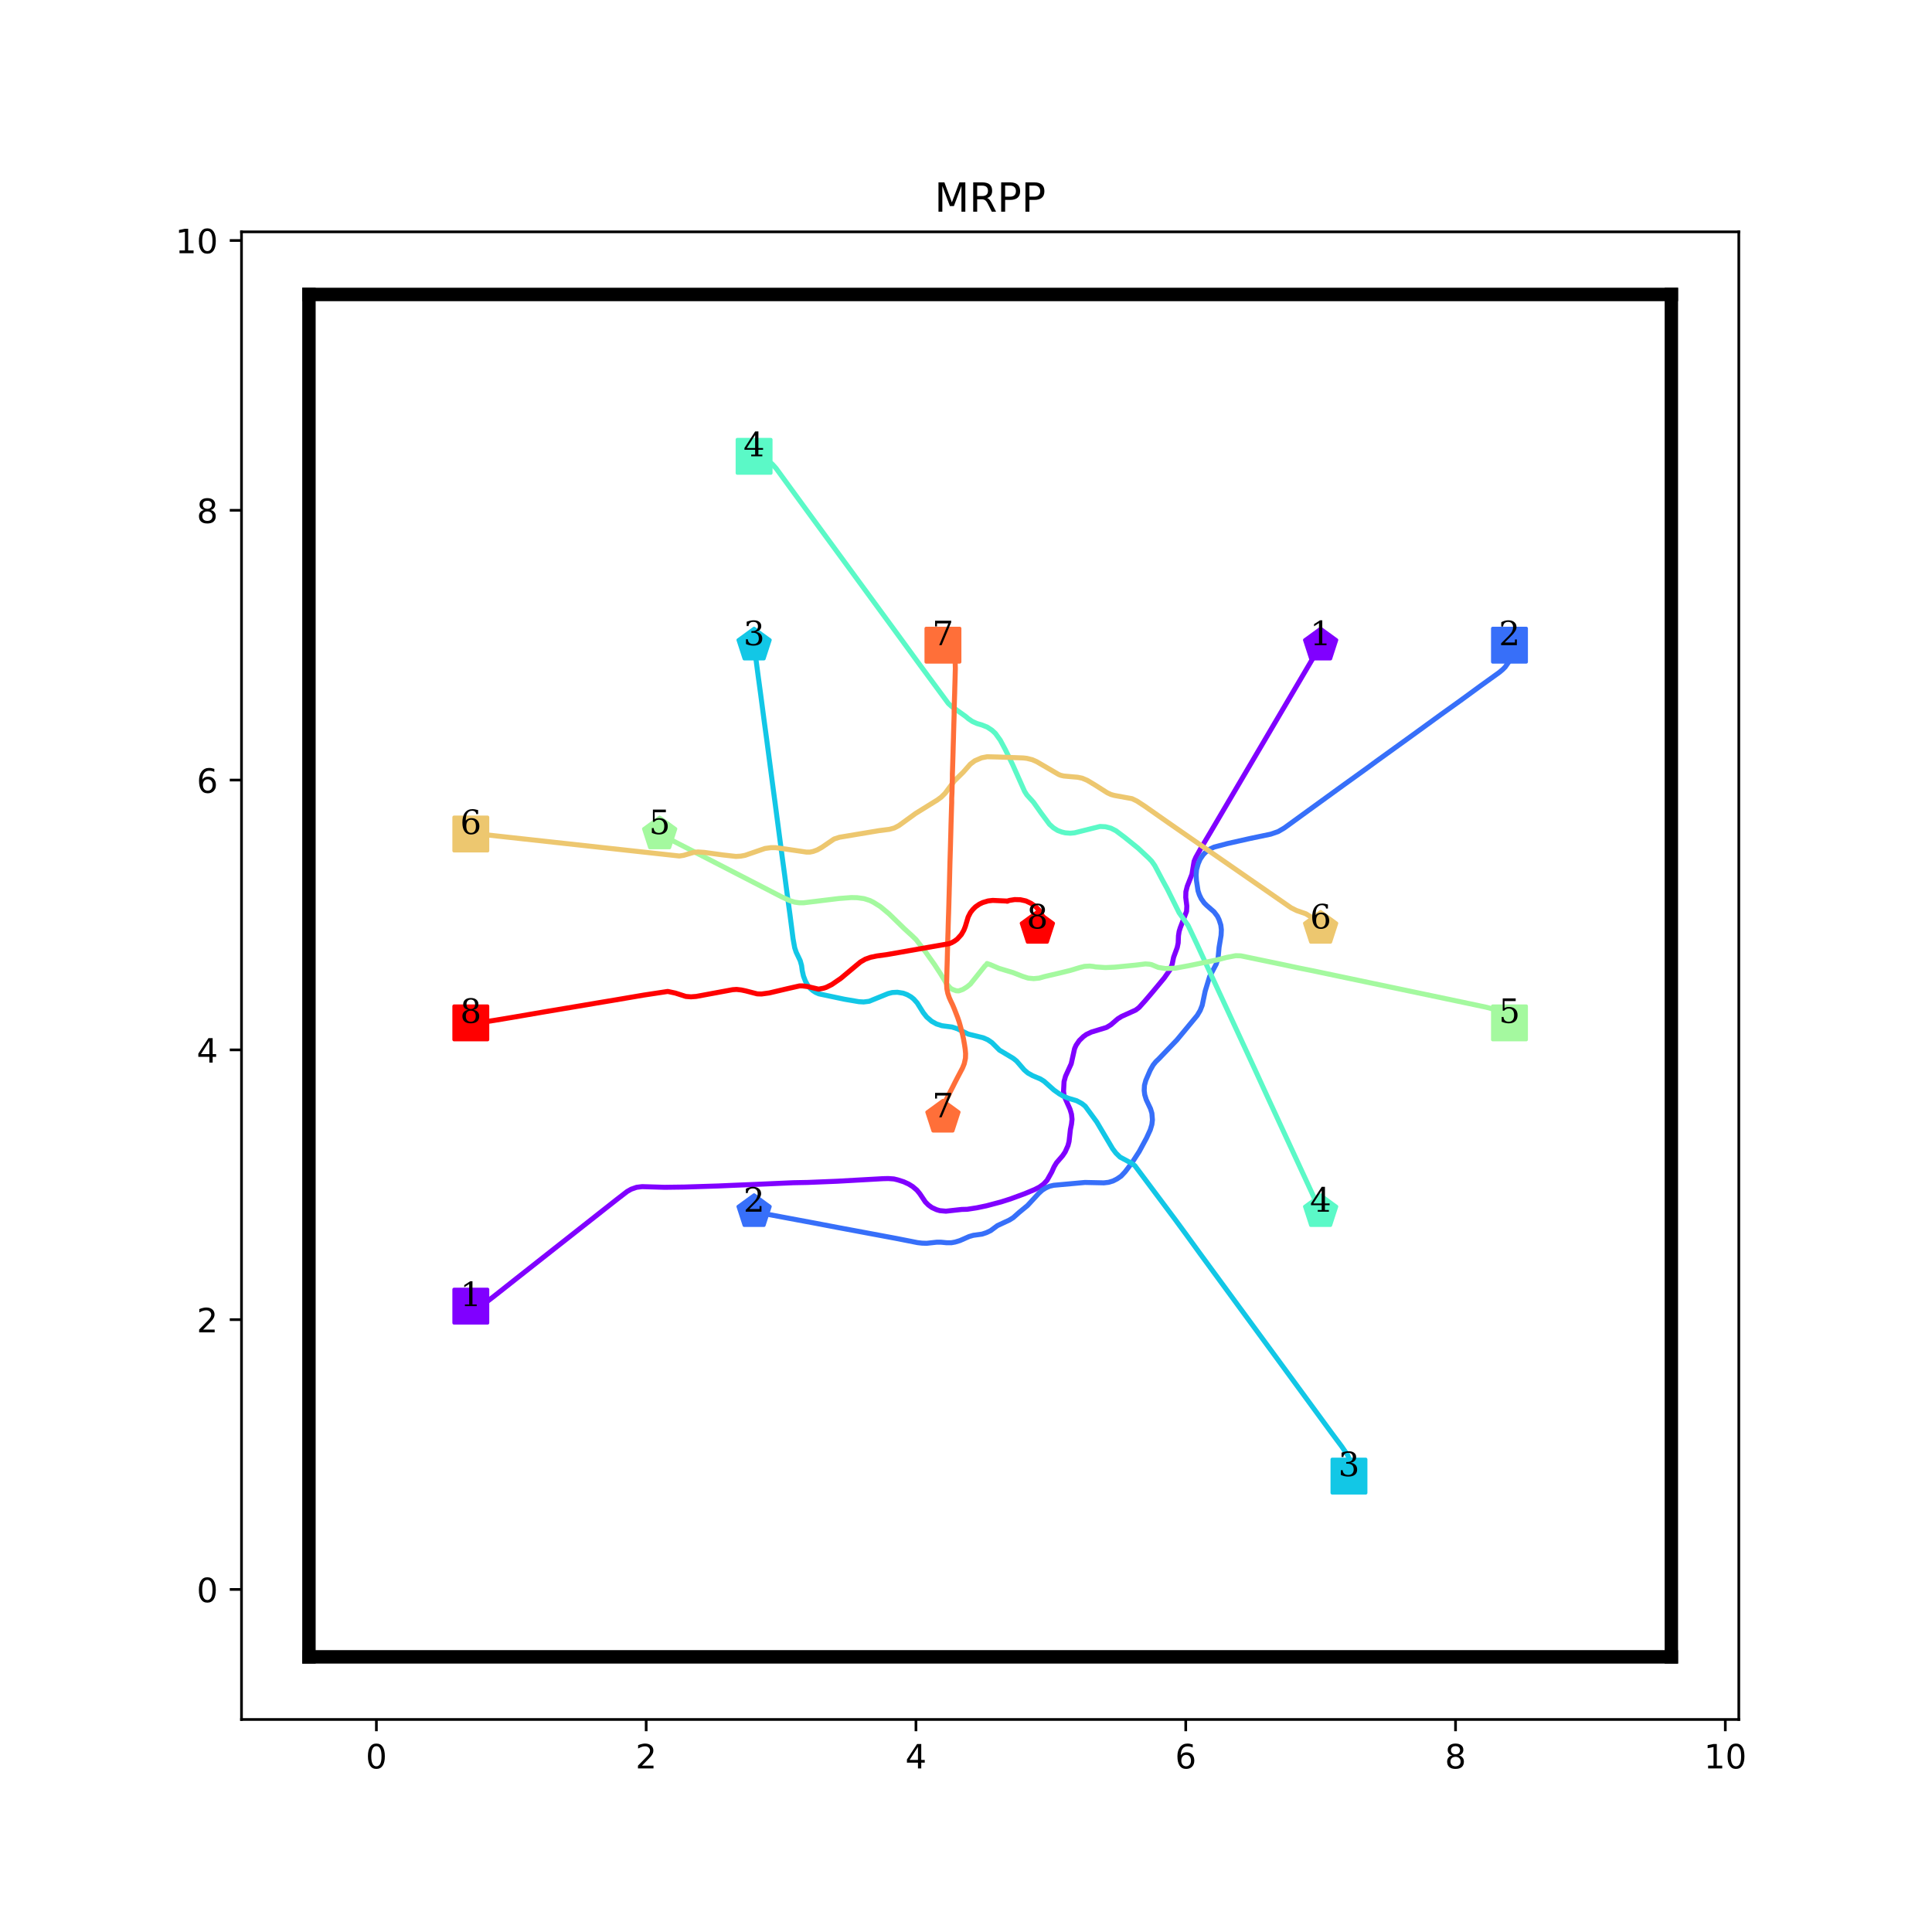 <?xml version="1.0" encoding="utf-8" standalone="no"?>
<!DOCTYPE svg PUBLIC "-//W3C//DTD SVG 1.1//EN"
  "http://www.w3.org/Graphics/SVG/1.1/DTD/svg11.dtd">
<!-- Created with matplotlib (http://matplotlib.org/) -->
<svg height="576pt" version="1.1" viewBox="0 0 576 576" width="576pt" xmlns="http://www.w3.org/2000/svg" xmlns:xlink="http://www.w3.org/1999/xlink">
 <defs>
  <style type="text/css">
*{stroke-linecap:butt;stroke-linejoin:round;}
  </style>
 </defs>
 <g id="figure_1">
  <g id="patch_1">
   <path d="M 0 576 
L 576 576 
L 576 0 
L 0 0 
z
" style="fill:#ffffff;"/>
  </g>
  <g id="axes_1">
   <g id="patch_2">
    <path d="M 72 512.64 
L 518.4 512.64 
L 518.4 69.12 
L 72 69.12 
z
" style="fill:#ffffff;"/>
   </g>
   <g id="matplotlib.axis_1">
    <g id="xtick_1">
     <g id="line2d_1">
      <defs>
       <path d="M 0 0 
L 0 3.5 
" id="m42b548aeff" style="stroke:#000000;stroke-width:0.8;"/>
      </defs>
      <g>
       <use style="stroke:#000000;stroke-width:0.8;" x="112.216" xlink:href="#m42b548aeff" y="512.64"/>
      </g>
     </g>
     <g id="text_1">
      <!-- 0 -->
      <defs>
       <path d="M 31.781 66.406 
Q 24.172 66.406 20.328 58.906 
Q 16.5 51.422 16.5 36.375 
Q 16.5 21.391 20.328 13.891 
Q 24.172 6.391 31.781 6.391 
Q 39.453 6.391 43.281 13.891 
Q 47.125 21.391 47.125 36.375 
Q 47.125 51.422 43.281 58.906 
Q 39.453 66.406 31.781 66.406 
z
M 31.781 74.219 
Q 44.047 74.219 50.516 64.516 
Q 56.984 54.828 56.984 36.375 
Q 56.984 17.969 50.516 8.266 
Q 44.047 -1.422 31.781 -1.422 
Q 19.531 -1.422 13.062 8.266 
Q 6.594 17.969 6.594 36.375 
Q 6.594 54.828 13.062 64.516 
Q 19.531 74.219 31.781 74.219 
z
" id="DejaVuSans-30"/>
      </defs>
      <g transform="translate(109.035 527.238)scale(0.1 -0.1)">
       <use xlink:href="#DejaVuSans-30"/>
      </g>
     </g>
    </g>
    <g id="xtick_2">
     <g id="line2d_2">
      <g>
       <use style="stroke:#000000;stroke-width:0.8;" x="192.649" xlink:href="#m42b548aeff" y="512.64"/>
      </g>
     </g>
     <g id="text_2">
      <!-- 2 -->
      <defs>
       <path d="M 19.188 8.297 
L 53.609 8.297 
L 53.609 0 
L 7.328 0 
L 7.328 8.297 
Q 12.938 14.109 22.625 23.891 
Q 32.328 33.688 34.812 36.531 
Q 39.547 41.844 41.422 45.531 
Q 43.312 49.219 43.312 52.781 
Q 43.312 58.594 39.234 62.25 
Q 35.156 65.922 28.609 65.922 
Q 23.969 65.922 18.812 64.312 
Q 13.672 62.703 7.812 59.422 
L 7.812 69.391 
Q 13.766 71.781 18.938 73 
Q 24.125 74.219 28.422 74.219 
Q 39.75 74.219 46.484 68.547 
Q 53.219 62.891 53.219 53.422 
Q 53.219 48.922 51.531 44.891 
Q 49.859 40.875 45.406 35.406 
Q 44.188 33.984 37.641 27.219 
Q 31.109 20.453 19.188 8.297 
z
" id="DejaVuSans-32"/>
      </defs>
      <g transform="translate(189.467 527.238)scale(0.1 -0.1)">
       <use xlink:href="#DejaVuSans-32"/>
      </g>
     </g>
    </g>
    <g id="xtick_3">
     <g id="line2d_3">
      <g>
       <use style="stroke:#000000;stroke-width:0.8;" x="273.081" xlink:href="#m42b548aeff" y="512.64"/>
      </g>
     </g>
     <g id="text_3">
      <!-- 4 -->
      <defs>
       <path d="M 37.797 64.312 
L 12.891 25.391 
L 37.797 25.391 
z
M 35.203 72.906 
L 47.609 72.906 
L 47.609 25.391 
L 58.016 25.391 
L 58.016 17.188 
L 47.609 17.188 
L 47.609 0 
L 37.797 0 
L 37.797 17.188 
L 4.891 17.188 
L 4.891 26.703 
z
" id="DejaVuSans-34"/>
      </defs>
      <g transform="translate(269.9 527.238)scale(0.1 -0.1)">
       <use xlink:href="#DejaVuSans-34"/>
      </g>
     </g>
    </g>
    <g id="xtick_4">
     <g id="line2d_4">
      <g>
       <use style="stroke:#000000;stroke-width:0.8;" x="353.514" xlink:href="#m42b548aeff" y="512.64"/>
      </g>
     </g>
     <g id="text_4">
      <!-- 6 -->
      <defs>
       <path d="M 33.016 40.375 
Q 26.375 40.375 22.484 35.828 
Q 18.609 31.297 18.609 23.391 
Q 18.609 15.531 22.484 10.953 
Q 26.375 6.391 33.016 6.391 
Q 39.656 6.391 43.531 10.953 
Q 47.406 15.531 47.406 23.391 
Q 47.406 31.297 43.531 35.828 
Q 39.656 40.375 33.016 40.375 
z
M 52.594 71.297 
L 52.594 62.312 
Q 48.875 64.062 45.094 64.984 
Q 41.312 65.922 37.594 65.922 
Q 27.828 65.922 22.672 59.328 
Q 17.531 52.734 16.797 39.406 
Q 19.672 43.656 24.016 45.922 
Q 28.375 48.188 33.594 48.188 
Q 44.578 48.188 50.953 41.516 
Q 57.328 34.859 57.328 23.391 
Q 57.328 12.156 50.688 5.359 
Q 44.047 -1.422 33.016 -1.422 
Q 20.359 -1.422 13.672 8.266 
Q 6.984 17.969 6.984 36.375 
Q 6.984 53.656 15.188 63.938 
Q 23.391 74.219 37.203 74.219 
Q 40.922 74.219 44.703 73.484 
Q 48.484 72.75 52.594 71.297 
z
" id="DejaVuSans-36"/>
      </defs>
      <g transform="translate(350.332 527.238)scale(0.1 -0.1)">
       <use xlink:href="#DejaVuSans-36"/>
      </g>
     </g>
    </g>
    <g id="xtick_5">
     <g id="line2d_5">
      <g>
       <use style="stroke:#000000;stroke-width:0.8;" x="433.946" xlink:href="#m42b548aeff" y="512.64"/>
      </g>
     </g>
     <g id="text_5">
      <!-- 8 -->
      <defs>
       <path d="M 31.781 34.625 
Q 24.75 34.625 20.719 30.859 
Q 16.703 27.094 16.703 20.516 
Q 16.703 13.922 20.719 10.156 
Q 24.75 6.391 31.781 6.391 
Q 38.812 6.391 42.859 10.172 
Q 46.922 13.969 46.922 20.516 
Q 46.922 27.094 42.891 30.859 
Q 38.875 34.625 31.781 34.625 
z
M 21.922 38.812 
Q 15.578 40.375 12.031 44.719 
Q 8.5 49.078 8.5 55.328 
Q 8.5 64.062 14.719 69.141 
Q 20.953 74.219 31.781 74.219 
Q 42.672 74.219 48.875 69.141 
Q 55.078 64.062 55.078 55.328 
Q 55.078 49.078 51.531 44.719 
Q 48 40.375 41.703 38.812 
Q 48.828 37.156 52.797 32.312 
Q 56.781 27.484 56.781 20.516 
Q 56.781 9.906 50.312 4.234 
Q 43.844 -1.422 31.781 -1.422 
Q 19.734 -1.422 13.25 4.234 
Q 6.781 9.906 6.781 20.516 
Q 6.781 27.484 10.781 32.312 
Q 14.797 37.156 21.922 38.812 
z
M 18.312 54.391 
Q 18.312 48.734 21.844 45.562 
Q 25.391 42.391 31.781 42.391 
Q 38.141 42.391 41.719 45.562 
Q 45.312 48.734 45.312 54.391 
Q 45.312 60.062 41.719 63.234 
Q 38.141 66.406 31.781 66.406 
Q 25.391 66.406 21.844 63.234 
Q 18.312 60.062 18.312 54.391 
z
" id="DejaVuSans-38"/>
      </defs>
      <g transform="translate(430.765 527.238)scale(0.1 -0.1)">
       <use xlink:href="#DejaVuSans-38"/>
      </g>
     </g>
    </g>
    <g id="xtick_6">
     <g id="line2d_6">
      <g>
       <use style="stroke:#000000;stroke-width:0.8;" x="514.378" xlink:href="#m42b548aeff" y="512.64"/>
      </g>
     </g>
     <g id="text_6">
      <!-- 10 -->
      <defs>
       <path d="M 12.406 8.297 
L 28.516 8.297 
L 28.516 63.922 
L 10.984 60.406 
L 10.984 69.391 
L 28.422 72.906 
L 38.281 72.906 
L 38.281 8.297 
L 54.391 8.297 
L 54.391 0 
L 12.406 0 
z
" id="DejaVuSans-31"/>
      </defs>
      <g transform="translate(508.016 527.238)scale(0.1 -0.1)">
       <use xlink:href="#DejaVuSans-31"/>
       <use x="63.623" xlink:href="#DejaVuSans-30"/>
      </g>
     </g>
    </g>
   </g>
   <g id="matplotlib.axis_2">
    <g id="ytick_1">
     <g id="line2d_7">
      <defs>
       <path d="M 0 0 
L -3.5 0 
" id="m841e5b3e11" style="stroke:#000000;stroke-width:0.8;"/>
      </defs>
      <g>
       <use style="stroke:#000000;stroke-width:0.8;" x="72" xlink:href="#m841e5b3e11" y="473.864"/>
      </g>
     </g>
     <g id="text_7">
      <!-- 0 -->
      <g transform="translate(58.638 477.663)scale(0.1 -0.1)">
       <use xlink:href="#DejaVuSans-30"/>
      </g>
     </g>
    </g>
    <g id="ytick_2">
     <g id="line2d_8">
      <g>
       <use style="stroke:#000000;stroke-width:0.8;" x="72" xlink:href="#m841e5b3e11" y="393.431"/>
      </g>
     </g>
     <g id="text_8">
      <!-- 2 -->
      <g transform="translate(58.638 397.231)scale(0.1 -0.1)">
       <use xlink:href="#DejaVuSans-32"/>
      </g>
     </g>
    </g>
    <g id="ytick_3">
     <g id="line2d_9">
      <g>
       <use style="stroke:#000000;stroke-width:0.8;" x="72" xlink:href="#m841e5b3e11" y="312.999"/>
      </g>
     </g>
     <g id="text_9">
      <!-- 4 -->
      <g transform="translate(58.638 316.798)scale(0.1 -0.1)">
       <use xlink:href="#DejaVuSans-34"/>
      </g>
     </g>
    </g>
    <g id="ytick_4">
     <g id="line2d_10">
      <g>
       <use style="stroke:#000000;stroke-width:0.8;" x="72" xlink:href="#m841e5b3e11" y="232.566"/>
      </g>
     </g>
     <g id="text_10">
      <!-- 6 -->
      <g transform="translate(58.638 236.366)scale(0.1 -0.1)">
       <use xlink:href="#DejaVuSans-36"/>
      </g>
     </g>
    </g>
    <g id="ytick_5">
     <g id="line2d_11">
      <g>
       <use style="stroke:#000000;stroke-width:0.8;" x="72" xlink:href="#m841e5b3e11" y="152.134"/>
      </g>
     </g>
     <g id="text_11">
      <!-- 8 -->
      <g transform="translate(58.638 155.933)scale(0.1 -0.1)">
       <use xlink:href="#DejaVuSans-38"/>
      </g>
     </g>
    </g>
    <g id="ytick_6">
     <g id="line2d_12">
      <g>
       <use style="stroke:#000000;stroke-width:0.8;" x="72" xlink:href="#m841e5b3e11" y="71.702"/>
      </g>
     </g>
     <g id="text_12">
      <!-- 10 -->
      <g transform="translate(52.275 75.501)scale(0.1 -0.1)">
       <use xlink:href="#DejaVuSans-31"/>
       <use x="63.623" xlink:href="#DejaVuSans-30"/>
      </g>
     </g>
    </g>
   </g>
   <g id="line2d_13">
    <path clip-path="url(#pfa18ff5471)" d="M 140.368 389.41 
" style="fill:none;stroke:#1f77b4;stroke-linecap:square;stroke-width:1.5;"/>
    <defs>
     <path d="M -5 5 
L 5 5 
L 5 -5 
L -5 -5 
z
" id="m894f9a42b3" style="stroke:#8000ff;stroke-linejoin:miter;"/>
    </defs>
    <g clip-path="url(#pfa18ff5471)">
     <use style="fill:#8000ff;stroke:#8000ff;stroke-linejoin:miter;" x="140.368" xlink:href="#m894f9a42b3" y="389.41"/>
    </g>
   </g>
   <g id="line2d_14">
    <path clip-path="url(#pfa18ff5471)" d="M 393.73 192.35 
" style="fill:none;stroke:#ff7f0e;stroke-linecap:square;stroke-width:1.5;"/>
    <defs>
     <path d="M 0 -5 
L -4.755 -1.545 
L -2.939 4.045 
L 2.939 4.045 
L 4.755 -1.545 
z
" id="m30df53e796" style="stroke:#8000ff;stroke-linejoin:miter;"/>
    </defs>
    <g clip-path="url(#pfa18ff5471)">
     <use style="fill:#8000ff;stroke:#8000ff;stroke-linejoin:miter;" x="393.73" xlink:href="#m30df53e796" y="192.35"/>
    </g>
   </g>
   <g id="line2d_15">
    <path clip-path="url(#pfa18ff5471)" d="M 450.032 192.35 
" style="fill:none;stroke:#2ca02c;stroke-linecap:square;stroke-width:1.5;"/>
    <defs>
     <path d="M -5 5 
L 5 5 
L 5 -5 
L -5 -5 
z
" id="mc0d694a63a" style="stroke:#376ff9;stroke-linejoin:miter;"/>
    </defs>
    <g clip-path="url(#pfa18ff5471)">
     <use style="fill:#376ff9;stroke:#376ff9;stroke-linejoin:miter;" x="450.032" xlink:href="#mc0d694a63a" y="192.35"/>
    </g>
   </g>
   <g id="line2d_16">
    <path clip-path="url(#pfa18ff5471)" d="M 224.822 361.258 
" style="fill:none;stroke:#d62728;stroke-linecap:square;stroke-width:1.5;"/>
    <defs>
     <path d="M 0 -5 
L -4.755 -1.545 
L -2.939 4.045 
L 2.939 4.045 
L 4.755 -1.545 
z
" id="mf1a0e0012d" style="stroke:#376ff9;stroke-linejoin:miter;"/>
    </defs>
    <g clip-path="url(#pfa18ff5471)">
     <use style="fill:#376ff9;stroke:#376ff9;stroke-linejoin:miter;" x="224.822" xlink:href="#mf1a0e0012d" y="361.258"/>
    </g>
   </g>
   <g id="line2d_17">
    <path clip-path="url(#pfa18ff5471)" d="M 402.175 440.082 
" style="fill:none;stroke:#9467bd;stroke-linecap:square;stroke-width:1.5;"/>
    <defs>
     <path d="M -5 5 
L 5 5 
L 5 -5 
L -5 -5 
z
" id="m40b3fd2480" style="stroke:#12c7e6;stroke-linejoin:miter;"/>
    </defs>
    <g clip-path="url(#pfa18ff5471)">
     <use style="fill:#12c7e6;stroke:#12c7e6;stroke-linejoin:miter;" x="402.175" xlink:href="#m40b3fd2480" y="440.082"/>
    </g>
   </g>
   <g id="line2d_18">
    <path clip-path="url(#pfa18ff5471)" d="M 224.822 192.35 
" style="fill:none;stroke:#8c564b;stroke-linecap:square;stroke-width:1.5;"/>
    <defs>
     <path d="M 0 -5 
L -4.755 -1.545 
L -2.939 4.045 
L 2.939 4.045 
L 4.755 -1.545 
z
" id="m5fb5f04949" style="stroke:#12c7e6;stroke-linejoin:miter;"/>
    </defs>
    <g clip-path="url(#pfa18ff5471)">
     <use style="fill:#12c7e6;stroke:#12c7e6;stroke-linejoin:miter;" x="224.822" xlink:href="#m5fb5f04949" y="192.35"/>
    </g>
   </g>
   <g id="line2d_19">
    <path clip-path="url(#pfa18ff5471)" d="M 224.822 136.048 
" style="fill:none;stroke:#e377c2;stroke-linecap:square;stroke-width:1.5;"/>
    <defs>
     <path d="M -5 5 
L 5 5 
L 5 -5 
L -5 -5 
z
" id="m5ba22b2bca" style="stroke:#5bf9c7;stroke-linejoin:miter;"/>
    </defs>
    <g clip-path="url(#pfa18ff5471)">
     <use style="fill:#5bf9c7;stroke:#5bf9c7;stroke-linejoin:miter;" x="224.822" xlink:href="#m5ba22b2bca" y="136.048"/>
    </g>
   </g>
   <g id="line2d_20">
    <path clip-path="url(#pfa18ff5471)" d="M 393.73 361.258 
" style="fill:none;stroke:#7f7f7f;stroke-linecap:square;stroke-width:1.5;"/>
    <defs>
     <path d="M 0 -5 
L -4.755 -1.545 
L -2.939 4.045 
L 2.939 4.045 
L 4.755 -1.545 
z
" id="m2c85c99182" style="stroke:#5bf9c7;stroke-linejoin:miter;"/>
    </defs>
    <g clip-path="url(#pfa18ff5471)">
     <use style="fill:#5bf9c7;stroke:#5bf9c7;stroke-linejoin:miter;" x="393.73" xlink:href="#m2c85c99182" y="361.258"/>
    </g>
   </g>
   <g id="line2d_21">
    <path clip-path="url(#pfa18ff5471)" d="M 450.032 304.956 
" style="fill:none;stroke:#bcbd22;stroke-linecap:square;stroke-width:1.5;"/>
    <defs>
     <path d="M -5 5 
L 5 5 
L 5 -5 
L -5 -5 
z
" id="md0de425b69" style="stroke:#a4f99f;stroke-linejoin:miter;"/>
    </defs>
    <g clip-path="url(#pfa18ff5471)">
     <use style="fill:#a4f99f;stroke:#a4f99f;stroke-linejoin:miter;" x="450.032" xlink:href="#md0de425b69" y="304.956"/>
    </g>
   </g>
   <g id="line2d_22">
    <path clip-path="url(#pfa18ff5471)" d="M 196.67 248.653 
" style="fill:none;stroke:#17becf;stroke-linecap:square;stroke-width:1.5;"/>
    <defs>
     <path d="M 0 -5 
L -4.755 -1.545 
L -2.939 4.045 
L 2.939 4.045 
L 4.755 -1.545 
z
" id="mc4592033ed" style="stroke:#a4f99f;stroke-linejoin:miter;"/>
    </defs>
    <g clip-path="url(#pfa18ff5471)">
     <use style="fill:#a4f99f;stroke:#a4f99f;stroke-linejoin:miter;" x="196.67" xlink:href="#mc4592033ed" y="248.653"/>
    </g>
   </g>
   <g id="line2d_23">
    <path clip-path="url(#pfa18ff5471)" d="M 140.368 248.653 
" style="fill:none;stroke:#1f77b4;stroke-linecap:square;stroke-width:1.5;"/>
    <defs>
     <path d="M -5 5 
L 5 5 
L 5 -5 
L -5 -5 
z
" id="m8b66c9fddc" style="stroke:#edc76f;stroke-linejoin:miter;"/>
    </defs>
    <g clip-path="url(#pfa18ff5471)">
     <use style="fill:#edc76f;stroke:#edc76f;stroke-linejoin:miter;" x="140.368" xlink:href="#m8b66c9fddc" y="248.653"/>
    </g>
   </g>
   <g id="line2d_24">
    <path clip-path="url(#pfa18ff5471)" d="M 393.73 276.804 
" style="fill:none;stroke:#ff7f0e;stroke-linecap:square;stroke-width:1.5;"/>
    <defs>
     <path d="M 0 -5 
L -4.755 -1.545 
L -2.939 4.045 
L 2.939 4.045 
L 4.755 -1.545 
z
" id="m806c535801" style="stroke:#edc76f;stroke-linejoin:miter;"/>
    </defs>
    <g clip-path="url(#pfa18ff5471)">
     <use style="fill:#edc76f;stroke:#edc76f;stroke-linejoin:miter;" x="393.73" xlink:href="#m806c535801" y="276.804"/>
    </g>
   </g>
   <g id="line2d_25">
    <path clip-path="url(#pfa18ff5471)" d="M 281.124 192.35 
" style="fill:none;stroke:#2ca02c;stroke-linecap:square;stroke-width:1.5;"/>
    <defs>
     <path d="M -5 5 
L 5 5 
L 5 -5 
L -5 -5 
z
" id="m86db7abe57" style="stroke:#ff6f39;stroke-linejoin:miter;"/>
    </defs>
    <g clip-path="url(#pfa18ff5471)">
     <use style="fill:#ff6f39;stroke:#ff6f39;stroke-linejoin:miter;" x="281.124" xlink:href="#m86db7abe57" y="192.35"/>
    </g>
   </g>
   <g id="line2d_26">
    <path clip-path="url(#pfa18ff5471)" d="M 281.124 333.107 
" style="fill:none;stroke:#d62728;stroke-linecap:square;stroke-width:1.5;"/>
    <defs>
     <path d="M 0 -5 
L -4.755 -1.545 
L -2.939 4.045 
L 2.939 4.045 
L 4.755 -1.545 
z
" id="m02dba4fa57" style="stroke:#ff6f39;stroke-linejoin:miter;"/>
    </defs>
    <g clip-path="url(#pfa18ff5471)">
     <use style="fill:#ff6f39;stroke:#ff6f39;stroke-linejoin:miter;" x="281.124" xlink:href="#m02dba4fa57" y="333.107"/>
    </g>
   </g>
   <g id="line2d_27">
    <path clip-path="url(#pfa18ff5471)" d="M 140.368 304.956 
" style="fill:none;stroke:#9467bd;stroke-linecap:square;stroke-width:1.5;"/>
    <defs>
     <path d="M -5 5 
L 5 5 
L 5 -5 
L -5 -5 
z
" id="mdc0c033eae" style="stroke:#ff0000;stroke-linejoin:miter;"/>
    </defs>
    <g clip-path="url(#pfa18ff5471)">
     <use style="fill:#ff0000;stroke:#ff0000;stroke-linejoin:miter;" x="140.368" xlink:href="#mdc0c033eae" y="304.956"/>
    </g>
   </g>
   <g id="line2d_28">
    <path clip-path="url(#pfa18ff5471)" d="M 309.276 276.804 
" style="fill:none;stroke:#8c564b;stroke-linecap:square;stroke-width:1.5;"/>
    <defs>
     <path d="M 0 -5 
L -4.755 -1.545 
L -2.939 4.045 
L 2.939 4.045 
L 4.755 -1.545 
z
" id="m4062328421" style="stroke:#ff0000;stroke-linejoin:miter;"/>
    </defs>
    <g clip-path="url(#pfa18ff5471)">
     <use style="fill:#ff0000;stroke:#ff0000;stroke-linejoin:miter;" x="309.276" xlink:href="#m4062328421" y="276.804"/>
    </g>
   </g>
   <g id="line2d_29"/>
   <g id="line2d_30">
    <path clip-path="url(#pfa18ff5471)" d="M 92.108 493.972 
L 92.108 87.788 
" style="fill:none;stroke:#000000;stroke-linecap:square;stroke-width:4;"/>
   </g>
   <g id="line2d_31">
    <path clip-path="url(#pfa18ff5471)" d="M 92.108 87.788 
L 498.292 87.788 
" style="fill:none;stroke:#000000;stroke-linecap:square;stroke-width:4;"/>
   </g>
   <g id="line2d_32">
    <path clip-path="url(#pfa18ff5471)" d="M 498.292 87.788 
L 498.292 493.972 
" style="fill:none;stroke:#000000;stroke-linecap:square;stroke-width:4;"/>
   </g>
   <g id="line2d_33">
    <path clip-path="url(#pfa18ff5471)" d="M 498.292 493.972 
L 92.108 493.972 
" style="fill:none;stroke:#000000;stroke-linecap:square;stroke-width:4;"/>
   </g>
   <g id="line2d_34">
    <path clip-path="url(#pfa18ff5471)" d="M 140.368 389.41 
L 141.413 389.37 
L 143.062 389.088 
L 145.113 388.123 
L 147.365 386.394 
L 153.88 381.246 
L 165.462 372.117 
L 170.932 367.814 
L 183.801 357.679 
L 186.978 355.226 
L 188.185 354.542 
L 189.793 353.979 
L 191.442 353.778 
L 198.198 353.979 
L 204.11 353.899 
L 214.285 353.577 
L 218.829 353.376 
L 224.741 353.135 
L 236.525 352.612 
L 240.747 352.531 
L 249.595 352.17 
L 263.228 351.405 
L 264.837 351.365 
L 266.486 351.486 
L 267.652 351.767 
L 269.421 352.33 
L 270.909 353.014 
L 272.076 353.738 
L 273.363 354.824 
L 274.247 355.91 
L 275.896 358.363 
L 276.781 359.248 
L 277.827 360.012 
L 279.234 360.655 
L 280.199 360.937 
L 282.009 361.098 
L 286.755 360.575 
L 288.363 360.534 
L 291.219 360.092 
L 294.114 359.489 
L 298.498 358.323 
L 301.273 357.438 
L 305.536 355.869 
L 308.512 354.623 
L 309.919 353.899 
L 311.126 353.014 
L 312.171 351.888 
L 313.579 349.395 
L 314.262 347.866 
L 314.986 346.66 
L 316.796 344.569 
L 317.56 343.443 
L 318.405 341.552 
L 318.726 340.306 
L 319.129 336.726 
L 319.45 335.158 
L 319.611 333.71 
L 319.45 332.182 
L 319.008 330.694 
L 317.279 326.793 
L 317.078 325.386 
L 317.238 322.45 
L 317.681 320.841 
L 319.37 317.141 
L 320.375 312.637 
L 320.818 311.632 
L 321.783 310.224 
L 322.989 309.058 
L 323.874 308.414 
L 325.402 307.69 
L 329.866 306.323 
L 331.194 305.519 
L 333.245 303.749 
L 334.411 303.025 
L 338.593 301.135 
L 339.599 300.371 
L 341.408 298.36 
L 343.5 295.907 
L 347.079 291.604 
L 348.808 289.151 
L 349.452 287.542 
L 349.894 285.411 
L 350.98 282.475 
L 351.261 281.107 
L 351.342 278.976 
L 351.543 277.689 
L 351.865 276.643 
L 353.755 271.697 
L 353.835 270.128 
L 353.514 267.555 
L 353.554 265.866 
L 353.956 264.257 
L 355.363 260.637 
L 356.007 256.777 
L 356.53 255.57 
L 357.978 252.996 
L 360.873 248.13 
L 391.759 195.688 
L 391.759 195.688 
" style="fill:none;stroke:#8000ff;stroke-linecap:square;stroke-width:1.5;"/>
   </g>
   <g id="line2d_35">
    <path clip-path="url(#pfa18ff5471)" d="M 450.032 192.35 
L 450.274 192.431 
L 450.515 192.954 
L 450.636 193.476 
L 450.636 194.884 
L 450.274 196.251 
L 449.711 197.498 
L 448.746 198.865 
L 447.981 199.629 
L 446.976 200.474 
L 441.547 204.375 
L 435.273 208.96 
L 429.603 213.021 
L 421.358 219.014 
L 410.259 227.017 
L 406.8 229.55 
L 400.486 234.095 
L 392.885 239.604 
L 388.341 242.902 
L 382.912 246.843 
L 381.062 247.929 
L 378.85 248.693 
L 372.697 249.98 
L 365.9 251.508 
L 361.959 252.554 
L 360.833 253.077 
L 359.385 254.122 
L 358.701 254.846 
L 357.817 256.133 
L 357.213 257.541 
L 356.731 259.27 
L 356.61 260.838 
L 356.691 262.407 
L 357.173 265.584 
L 357.575 266.79 
L 358.138 267.957 
L 359.023 269.203 
L 359.747 269.927 
L 361.959 271.858 
L 362.964 273.185 
L 363.447 274.19 
L 363.97 275.799 
L 364.131 277.206 
L 364.05 278.855 
L 363.447 282.435 
L 363.165 285.571 
L 362.602 287.421 
L 360.632 291.162 
L 359.305 295.505 
L 358.42 299.728 
L 357.817 301.256 
L 356.932 302.744 
L 350.899 310.023 
L 345.51 315.653 
L 344.586 316.538 
L 343.781 317.543 
L 342.896 319.112 
L 341.61 322.088 
L 341.207 323.576 
L 341.127 325.104 
L 341.288 326.391 
L 341.73 327.839 
L 343.017 330.573 
L 343.419 331.901 
L 343.58 333.871 
L 343.419 335.238 
L 342.937 336.847 
L 341.811 339.3 
L 339.639 343.322 
L 337.869 346.057 
L 336.462 348.027 
L 335.416 349.395 
L 334.25 350.641 
L 333.084 351.446 
L 331.837 352.089 
L 330.51 352.491 
L 329.102 352.652 
L 323.472 352.531 
L 314.142 353.376 
L 312.935 353.658 
L 311.769 354.18 
L 310.683 354.864 
L 309.718 355.749 
L 306.34 359.408 
L 303.846 361.459 
L 302.077 363.028 
L 300.911 363.752 
L 297.372 365.401 
L 295.361 366.889 
L 294.114 367.492 
L 292.787 367.934 
L 290.173 368.296 
L 288.926 368.658 
L 286.192 369.865 
L 284.744 370.307 
L 283.618 370.508 
L 282.25 370.508 
L 280.561 370.347 
L 279.234 370.347 
L 276.298 370.669 
L 274.891 370.629 
L 273.523 370.468 
L 267.21 369.221 
L 249.555 365.923 
L 243.241 364.717 
L 227.958 361.862 
L 227.958 361.862 
" style="fill:none;stroke:#376ff9;stroke-linecap:square;stroke-width:1.5;"/>
   </g>
   <g id="line2d_36">
    <path clip-path="url(#pfa18ff5471)" d="M 402.175 440.082 
L 401.974 440.163 
L 402.095 440.042 
L 402.618 438.956 
L 402.778 437.388 
L 402.658 436.181 
L 402.376 435.176 
L 401.773 433.808 
L 400.003 431.235 
L 396.947 427.133 
L 383.796 409.196 
L 369.359 389.53 
L 357.616 373.524 
L 353.674 368.095 
L 350.336 363.551 
L 338.352 347.545 
L 337.306 346.781 
L 333.928 344.971 
L 332.722 343.805 
L 331.716 342.477 
L 326.971 334.474 
L 323.552 329.809 
L 322.547 329.005 
L 320.979 328.16 
L 318.525 327.437 
L 316.877 326.753 
L 315.75 326.069 
L 314.222 324.983 
L 311.286 322.369 
L 310.201 321.686 
L 307.908 320.72 
L 306.461 319.916 
L 305.375 318.991 
L 303.082 316.337 
L 302.077 315.533 
L 297.975 313.079 
L 295.723 310.827 
L 294.476 309.983 
L 293.069 309.379 
L 288.645 308.294 
L 285.468 306.725 
L 283.859 306.202 
L 280.803 305.8 
L 279.194 305.277 
L 277.746 304.473 
L 276.258 303.186 
L 275.253 301.899 
L 273.443 299.004 
L 272.397 297.837 
L 271.593 297.194 
L 270.467 296.55 
L 269.301 296.108 
L 267.531 295.827 
L 266.003 295.907 
L 264.756 296.229 
L 259.126 298.521 
L 257.477 298.722 
L 256.07 298.642 
L 251.807 297.918 
L 244.166 296.309 
L 243.16 295.867 
L 242.356 295.344 
L 241.511 294.62 
L 240.828 293.776 
L 240.144 292.569 
L 239.541 291.001 
L 239.179 289.392 
L 238.978 287.864 
L 238.576 286.416 
L 237.369 283.882 
L 236.927 282.555 
L 236.444 279.901 
L 235.519 272.702 
L 234.755 267.112 
L 233.951 260.999 
L 233.267 255.972 
L 231.095 239.484 
L 230.492 234.979 
L 228.562 220.341 
L 227.838 215.032 
L 226.752 206.788 
L 226.028 201.479 
L 225.264 195.648 
L 225.264 195.648 
" style="fill:none;stroke:#12c7e6;stroke-linecap:square;stroke-width:1.5;"/>
   </g>
   <g id="line2d_37">
    <path clip-path="url(#pfa18ff5471)" d="M 224.822 136.048 
L 225.827 136.128 
L 226.792 136.329 
L 228.039 136.812 
L 229.245 137.536 
L 230.291 138.42 
L 231.377 139.627 
L 240.385 151.973 
L 256.713 174.253 
L 268.295 190.058 
L 273.805 197.619 
L 282.733 209.724 
L 283.658 210.568 
L 287.881 213.584 
L 288.685 214.268 
L 289.932 215.113 
L 291.299 215.716 
L 292.787 216.158 
L 294.315 216.762 
L 295.723 217.686 
L 296.768 218.652 
L 298.216 220.662 
L 299.744 223.518 
L 301.876 227.901 
L 305.455 235.904 
L 306.139 236.99 
L 308.109 239.162 
L 310.442 242.46 
L 312.895 245.757 
L 314.061 246.803 
L 315.348 247.607 
L 316.555 248.05 
L 317.56 248.291 
L 319.088 248.412 
L 320.375 248.291 
L 327.936 246.401 
L 329.585 246.481 
L 331.234 246.924 
L 332.722 247.688 
L 335.336 249.658 
L 339.317 252.876 
L 342.454 255.811 
L 343.379 256.777 
L 344.304 258.104 
L 346.596 262.447 
L 348.004 265.021 
L 351.543 272.139 
L 354.197 275.879 
L 356.731 281.228 
L 361.798 292.207 
L 374.185 318.951 
L 377.764 326.753 
L 389.909 353.014 
L 392.161 357.88 
L 392.161 357.88 
" style="fill:none;stroke:#5bf9c7;stroke-linecap:square;stroke-width:1.5;"/>
   </g>
   <g id="line2d_38">
    <path clip-path="url(#pfa18ff5471)" d="M 450.032 304.956 
L 449.791 305.036 
L 449.67 305.277 
L 449.67 305.117 
L 449.67 304.875 
L 449.55 304.433 
L 449.268 303.83 
L 448.705 303.025 
L 447.861 302.261 
L 446.574 301.417 
L 445.649 300.974 
L 443.115 300.291 
L 437.606 299.124 
L 391.437 289.432 
L 387.215 288.588 
L 382.509 287.582 
L 369.922 284.968 
L 368.394 284.928 
L 365.659 285.451 
L 363.045 286.134 
L 354.64 287.864 
L 350.336 288.668 
L 347.401 288.749 
L 345.35 288.427 
L 343.299 287.582 
L 342.655 287.462 
L 341.489 287.381 
L 338.513 287.743 
L 332.36 288.346 
L 329.545 288.467 
L 326.609 288.266 
L 326.046 288.145 
L 324.88 288.025 
L 323.351 288.105 
L 321.904 288.467 
L 319.129 289.312 
L 315.67 290.156 
L 311.367 291.162 
L 309.839 291.604 
L 308.19 291.765 
L 306.501 291.604 
L 304.973 291.121 
L 301.997 289.955 
L 297.854 288.708 
L 295.321 287.622 
L 294.275 287.261 
L 294.597 287.381 
L 294.315 287.462 
L 293.712 287.904 
L 289.288 293.414 
L 288.243 294.258 
L 287.076 294.982 
L 285.83 295.424 
L 285.066 295.384 
L 283.98 294.982 
L 283.376 294.62 
L 282.291 293.414 
L 280.4 290.317 
L 278.591 287.542 
L 275.936 283.802 
L 273.121 280.142 
L 271.915 278.976 
L 269.703 276.965 
L 265.118 272.501 
L 262.464 270.289 
L 260.413 269.002 
L 259.367 268.48 
L 257.598 267.917 
L 255.547 267.635 
L 253.818 267.595 
L 250.118 267.876 
L 239.541 269.163 
L 238.334 269.163 
L 236.927 268.962 
L 235.6 268.56 
L 233.146 267.434 
L 199.807 250.262 
L 199.807 250.262 
" style="fill:none;stroke:#a4f99f;stroke-linecap:square;stroke-width:1.5;"/>
   </g>
   <g id="line2d_39">
    <path clip-path="url(#pfa18ff5471)" d="M 140.368 248.653 
L 143.504 248.733 
L 202.542 255.208 
L 203.829 255.007 
L 206.684 254.163 
L 208.051 254.002 
L 209.901 254.122 
L 215.491 254.886 
L 219.392 255.329 
L 220.84 255.248 
L 222.127 255.007 
L 228.079 252.956 
L 229.849 252.715 
L 231.256 252.715 
L 235.238 253.278 
L 240.426 254.042 
L 241.471 254.042 
L 242.436 253.841 
L 243.643 253.398 
L 245.01 252.634 
L 248.67 250.141 
L 250.278 249.618 
L 262.062 247.648 
L 265.199 247.245 
L 266.646 246.843 
L 268.014 246.119 
L 273.001 242.5 
L 279.435 238.518 
L 280.642 237.634 
L 281.768 236.508 
L 284.502 232.848 
L 287.157 230.234 
L 289.288 227.821 
L 290.615 226.816 
L 292.666 225.931 
L 294.315 225.609 
L 297.492 225.69 
L 305.053 225.971 
L 306.139 226.092 
L 307.747 226.494 
L 309.034 227.057 
L 312.976 229.349 
L 315.59 230.877 
L 316.273 231.159 
L 317.158 231.36 
L 319.812 231.601 
L 321.26 231.722 
L 322.627 232.003 
L 324.156 232.647 
L 326.569 234.095 
L 330.108 236.347 
L 331.234 236.87 
L 332.239 237.151 
L 337.507 238.116 
L 338.995 238.84 
L 341.328 240.368 
L 348.326 245.275 
L 384.922 270.651 
L 386.531 271.456 
L 389.306 272.421 
L 390.754 273.306 
L 391.799 274.19 
L 391.799 274.19 
" style="fill:none;stroke:#edc76f;stroke-linecap:square;stroke-width:1.5;"/>
   </g>
   <g id="line2d_40">
    <path clip-path="url(#pfa18ff5471)" d="M 281.124 192.35 
L 281.165 192.35 
L 281.567 192.431 
L 281.929 192.551 
L 282.411 192.793 
L 283.014 193.315 
L 283.578 193.959 
L 284.1 194.884 
L 284.583 196.332 
L 284.784 197.739 
L 284.824 199.348 
L 284.784 200.715 
L 284.744 202.324 
L 284.704 203.651 
L 284.663 204.978 
L 284.623 206.587 
L 284.583 207.673 
L 284.543 209 
L 284.502 210.608 
L 284.462 211.976 
L 284.462 213.021 
L 284.422 214.389 
L 284.382 215.716 
L 284.342 217.043 
L 284.301 218.41 
L 284.261 220.019 
L 284.221 221.346 
L 284.181 222.673 
L 284.141 224.282 
L 284.1 225.609 
L 284.06 226.976 
L 284.02 228.304 
L 283.98 229.631 
L 283.939 230.717 
L 283.939 232.044 
L 283.899 233.13 
L 283.859 234.738 
L 283.819 236.347 
L 283.738 237.955 
L 283.738 239.283 
L 283.698 240.368 
L 283.658 241.696 
L 283.618 243.063 
L 283.578 244.39 
L 283.537 245.717 
L 283.497 247.326 
L 283.457 248.934 
L 283.417 250.262 
L 283.376 251.87 
L 283.336 253.238 
L 283.296 254.565 
L 283.256 255.892 
L 283.216 257.259 
L 283.175 258.868 
L 283.135 260.477 
L 283.095 262.085 
L 283.055 263.694 
L 283.014 265.021 
L 282.974 266.63 
L 282.934 267.957 
L 282.894 269.565 
L 282.854 270.933 
L 282.813 272.26 
L 282.773 273.346 
L 282.733 274.673 
L 282.693 276 
L 282.653 277.609 
L 282.612 278.694 
L 282.572 280.022 
L 282.532 281.63 
L 282.492 282.998 
L 282.451 284.606 
L 282.411 286.215 
L 282.371 287.542 
L 282.331 288.869 
L 282.291 290.478 
L 282.25 292.086 
L 282.21 293.414 
L 282.291 294.781 
L 282.572 296.148 
L 282.974 297.355 
L 283.417 298.36 
L 284.02 299.607 
L 284.543 300.854 
L 285.025 302.1 
L 285.508 303.347 
L 285.95 304.634 
L 286.312 305.921 
L 286.674 307.248 
L 286.996 308.535 
L 287.277 309.862 
L 287.559 311.471 
L 287.76 312.798 
L 287.881 314.125 
L 287.84 315.492 
L 287.478 317.141 
L 286.956 318.428 
L 286.192 319.876 
L 285.427 321.324 
L 284.704 322.731 
L 283.98 324.179 
L 283.256 325.587 
L 282.773 326.592 
L 282.09 327.839 
L 281.406 329.246 
" style="fill:none;stroke:#ff6f39;stroke-linecap:square;stroke-width:1.5;"/>
   </g>
   <g id="line2d_41">
    <path clip-path="url(#pfa18ff5471)" d="M 140.368 304.956 
L 143.022 304.875 
L 147.245 304.232 
L 152.794 303.307 
L 162.848 301.578 
L 171.012 300.21 
L 177.648 299.084 
L 183.439 298.119 
L 191.925 296.671 
L 199.083 295.585 
L 201.335 296.068 
L 204.472 297.073 
L 206 297.194 
L 207.569 297.073 
L 218.427 295.062 
L 219.594 294.982 
L 221.001 295.143 
L 222.328 295.424 
L 225.747 296.309 
L 227.034 296.349 
L 229.366 296.028 
L 234.835 294.741 
L 238.374 293.936 
L 239.259 293.936 
L 240.828 294.138 
L 244.045 294.902 
L 245.533 294.62 
L 246.297 294.379 
L 247.986 293.534 
L 250.681 291.684 
L 255.346 287.783 
L 256.512 286.818 
L 257.96 285.974 
L 259.528 285.411 
L 261.418 285.008 
L 264.595 284.566 
L 282.934 281.349 
L 283.698 281.067 
L 284.623 280.544 
L 285.387 279.981 
L 286.594 278.654 
L 287.358 277.327 
L 287.8 276.201 
L 288.645 273.386 
L 289.328 272.059 
L 290.052 271.134 
L 290.816 270.37 
L 291.983 269.565 
L 292.988 269.083 
L 294.597 268.6 
L 295.964 268.439 
L 300.307 268.64 
L 300.388 268.681 
L 300.187 268.681 
L 300.307 268.64 
L 300.991 268.439 
L 302.519 268.198 
L 304.208 268.238 
L 305.857 268.6 
L 307.386 269.324 
L 308.753 270.289 
L 309.718 271.295 
L 310.482 272.461 
L 311.085 273.748 
L 311.085 273.748 
" style="fill:none;stroke:#ff0000;stroke-linecap:square;stroke-width:1.5;"/>
   </g>
   <g id="patch_3">
    <path d="M 72 512.64 
L 72 69.12 
" style="fill:none;stroke:#000000;stroke-linecap:square;stroke-linejoin:miter;stroke-width:0.8;"/>
   </g>
   <g id="patch_4">
    <path d="M 518.4 512.64 
L 518.4 69.12 
" style="fill:none;stroke:#000000;stroke-linecap:square;stroke-linejoin:miter;stroke-width:0.8;"/>
   </g>
   <g id="patch_5">
    <path d="M 72 512.64 
L 518.4 512.64 
" style="fill:none;stroke:#000000;stroke-linecap:square;stroke-linejoin:miter;stroke-width:0.8;"/>
   </g>
   <g id="patch_6">
    <path d="M 72 69.12 
L 518.4 69.12 
" style="fill:none;stroke:#000000;stroke-linecap:square;stroke-linejoin:miter;stroke-width:0.8;"/>
   </g>
   <g id="text_13">
    <!-- 1 -->
    <defs>
     <path d="M 14.203 0 
L 14.203 5.172 
L 26.906 5.172 
L 26.906 65.828 
L 12.203 56.297 
L 12.203 62.703 
L 29.984 74.219 
L 36.719 74.219 
L 36.719 5.172 
L 49.422 5.172 
L 49.422 0 
z
" id="DejaVuSerif-31"/>
    </defs>
    <g transform="translate(137.186 389.41)scale(0.1 -0.1)">
     <use xlink:href="#DejaVuSerif-31"/>
    </g>
   </g>
   <g id="text_14">
    <!-- 1 -->
    <g transform="translate(390.548 192.35)scale(0.1 -0.1)">
     <use xlink:href="#DejaVuSerif-31"/>
    </g>
   </g>
   <g id="text_15">
    <!-- 2 -->
    <defs>
     <path d="M 12.797 55.516 
L 7.328 55.516 
L 7.328 68.5 
Q 12.547 71.297 17.844 72.75 
Q 23.141 74.219 28.219 74.219 
Q 39.594 74.219 46.188 68.703 
Q 52.781 63.188 52.781 53.719 
Q 52.781 43.016 37.844 28.125 
Q 36.672 27 36.078 26.422 
L 17.672 8.016 
L 48.094 8.016 
L 48.094 17 
L 53.812 17 
L 53.812 0 
L 6.781 0 
L 6.781 5.328 
L 28.906 27.391 
Q 36.234 34.719 39.359 40.844 
Q 42.484 46.969 42.484 53.719 
Q 42.484 61.078 38.641 65.234 
Q 34.812 69.391 28.078 69.391 
Q 21.094 69.391 17.281 65.922 
Q 13.484 62.453 12.797 55.516 
z
" id="DejaVuSerif-32"/>
    </defs>
    <g transform="translate(446.851 192.35)scale(0.1 -0.1)">
     <use xlink:href="#DejaVuSerif-32"/>
    </g>
   </g>
   <g id="text_16">
    <!-- 2 -->
    <g transform="translate(221.64 361.258)scale(0.1 -0.1)">
     <use xlink:href="#DejaVuSerif-32"/>
    </g>
   </g>
   <g id="text_17">
    <!-- 3 -->
    <defs>
     <path d="M 9.719 69.828 
Q 15.438 71.969 20.672 73.094 
Q 25.922 74.219 30.516 74.219 
Q 41.219 74.219 47.219 69.594 
Q 53.219 64.984 53.219 56.781 
Q 53.219 50.203 49.062 45.781 
Q 44.922 41.359 37.312 39.797 
Q 46.297 38.531 51.25 33.281 
Q 56.203 28.031 56.203 19.672 
Q 56.203 9.469 49.344 4.016 
Q 42.484 -1.422 29.594 -1.422 
Q 23.875 -1.422 18.422 -0.188 
Q 12.984 1.031 7.625 3.516 
L 7.625 17.672 
L 13.094 17.672 
Q 13.578 10.641 17.828 7.031 
Q 22.078 3.422 29.781 3.422 
Q 37.25 3.422 41.578 7.734 
Q 45.906 12.062 45.906 19.578 
Q 45.906 28.172 41.453 32.594 
Q 37.016 37.016 28.422 37.016 
L 23.781 37.016 
L 23.781 42 
L 26.219 42 
Q 34.766 42 39.031 45.531 
Q 43.312 49.078 43.312 56.203 
Q 43.312 62.594 39.797 65.984 
Q 36.281 69.391 29.688 69.391 
Q 23.094 69.391 19.453 66.266 
Q 15.828 63.141 15.188 56.984 
L 9.719 56.984 
z
" id="DejaVuSerif-33"/>
    </defs>
    <g transform="translate(398.994 440.082)scale(0.1 -0.1)">
     <use xlink:href="#DejaVuSerif-33"/>
    </g>
   </g>
   <g id="text_18">
    <!-- 3 -->
    <g transform="translate(221.64 192.35)scale(0.1 -0.1)">
     <use xlink:href="#DejaVuSerif-33"/>
    </g>
   </g>
   <g id="text_19">
    <!-- 4 -->
    <defs>
     <path d="M 34.906 24.703 
L 34.906 63.484 
L 10.016 24.703 
z
M 56.391 0 
L 23.188 0 
L 23.188 5.172 
L 34.906 5.172 
L 34.906 19.484 
L 3.078 19.484 
L 3.078 24.812 
L 35.016 74.219 
L 44.672 74.219 
L 44.672 24.703 
L 58.594 24.703 
L 58.594 19.484 
L 44.672 19.484 
L 44.672 5.172 
L 56.391 5.172 
z
" id="DejaVuSerif-34"/>
    </defs>
    <g transform="translate(221.64 136.048)scale(0.1 -0.1)">
     <use xlink:href="#DejaVuSerif-34"/>
    </g>
   </g>
   <g id="text_20">
    <!-- 4 -->
    <g transform="translate(390.548 361.258)scale(0.1 -0.1)">
     <use xlink:href="#DejaVuSerif-34"/>
    </g>
   </g>
   <g id="text_21">
    <!-- 5 -->
    <defs>
     <path d="M 50.297 72.906 
L 50.297 64.891 
L 16.891 64.891 
L 16.891 44 
Q 19.438 45.75 22.828 46.625 
Q 26.219 47.516 30.422 47.516 
Q 42.234 47.516 49.062 40.969 
Q 55.906 34.422 55.906 23.094 
Q 55.906 11.531 49 5.047 
Q 42.094 -1.422 29.594 -1.422 
Q 24.562 -1.422 19.281 -0.188 
Q 14.016 1.031 8.5 3.516 
L 8.5 17.672 
L 14.016 17.672 
Q 14.453 10.75 18.422 7.078 
Q 22.406 3.422 29.594 3.422 
Q 37.312 3.422 41.453 8.5 
Q 45.609 13.578 45.609 23.094 
Q 45.609 32.562 41.484 37.609 
Q 37.359 42.672 29.594 42.672 
Q 25.203 42.672 21.844 41.109 
Q 18.5 39.547 15.922 36.281 
L 11.719 36.281 
L 11.719 72.906 
z
" id="DejaVuSerif-35"/>
    </defs>
    <g transform="translate(446.851 304.956)scale(0.1 -0.1)">
     <use xlink:href="#DejaVuSerif-35"/>
    </g>
   </g>
   <g id="text_22">
    <!-- 5 -->
    <g transform="translate(193.489 248.653)scale(0.1 -0.1)">
     <use xlink:href="#DejaVuSerif-35"/>
    </g>
   </g>
   <g id="text_23">
    <!-- 6 -->
    <defs>
     <path d="M 32.719 3.422 
Q 39.594 3.422 43.297 8.469 
Q 47.016 13.531 47.016 23 
Q 47.016 32.469 43.297 37.516 
Q 39.594 42.578 32.719 42.578 
Q 25.734 42.578 22.062 37.688 
Q 18.406 32.812 18.406 23.578 
Q 18.406 13.875 22.109 8.641 
Q 25.828 3.422 32.719 3.422 
z
M 16.797 40.141 
Q 20.125 43.797 24.312 45.594 
Q 28.516 47.406 33.797 47.406 
Q 44.672 47.406 51 40.859 
Q 57.328 34.328 57.328 23 
Q 57.328 11.922 50.516 5.25 
Q 43.703 -1.422 32.328 -1.422 
Q 19.969 -1.422 13.328 7.781 
Q 6.688 17 6.688 34.078 
Q 6.688 53.219 14.547 63.719 
Q 22.406 74.219 36.719 74.219 
Q 40.578 74.219 44.828 73.484 
Q 49.078 72.75 53.516 71.297 
L 53.516 59.281 
L 48 59.281 
Q 47.406 64.203 44.234 66.797 
Q 41.062 69.391 35.688 69.391 
Q 26.219 69.391 21.578 62.203 
Q 16.938 55.031 16.797 40.141 
z
" id="DejaVuSerif-36"/>
    </defs>
    <g transform="translate(137.186 248.653)scale(0.1 -0.1)">
     <use xlink:href="#DejaVuSerif-36"/>
    </g>
   </g>
   <g id="text_24">
    <!-- 6 -->
    <g transform="translate(390.548 276.804)scale(0.1 -0.1)">
     <use xlink:href="#DejaVuSerif-36"/>
    </g>
   </g>
   <g id="text_25">
    <!-- 7 -->
    <defs>
     <path d="M 56.391 67.922 
L 27.875 0 
L 20.609 0 
L 47.797 64.891 
L 14.109 64.891 
L 14.109 55.906 
L 8.406 55.906 
L 8.406 72.906 
L 56.391 72.906 
z
" id="DejaVuSerif-37"/>
    </defs>
    <g transform="translate(277.943 192.35)scale(0.1 -0.1)">
     <use xlink:href="#DejaVuSerif-37"/>
    </g>
   </g>
   <g id="text_26">
    <!-- 7 -->
    <g transform="translate(277.943 333.107)scale(0.1 -0.1)">
     <use xlink:href="#DejaVuSerif-37"/>
    </g>
   </g>
   <g id="text_27">
    <!-- 8 -->
    <defs>
     <path d="M 46.578 19.922 
Q 46.578 27.734 42.688 32.047 
Q 38.812 36.375 31.781 36.375 
Q 24.75 36.375 20.875 32.047 
Q 17 27.734 17 19.922 
Q 17 12.062 20.875 7.734 
Q 24.75 3.422 31.781 3.422 
Q 38.812 3.422 42.688 7.734 
Q 46.578 12.062 46.578 19.922 
z
M 44.578 55.328 
Q 44.578 61.969 41.203 65.672 
Q 37.844 69.391 31.781 69.391 
Q 25.781 69.391 22.391 65.672 
Q 19 61.969 19 55.328 
Q 19 48.641 22.391 44.922 
Q 25.781 41.219 31.781 41.219 
Q 37.844 41.219 41.203 44.922 
Q 44.578 48.641 44.578 55.328 
z
M 39.312 38.812 
Q 47.609 37.703 52.25 32.688 
Q 56.891 27.688 56.891 19.922 
Q 56.891 9.672 50.391 4.125 
Q 43.891 -1.422 31.781 -1.422 
Q 19.734 -1.422 13.203 4.125 
Q 6.688 9.672 6.688 19.922 
Q 6.688 27.688 11.328 32.688 
Q 15.969 37.703 24.312 38.812 
Q 16.938 40.141 13 44.406 
Q 9.078 48.688 9.078 55.328 
Q 9.078 64.109 15.125 69.156 
Q 21.188 74.219 31.781 74.219 
Q 42.391 74.219 48.438 69.156 
Q 54.5 64.109 54.5 55.328 
Q 54.5 48.688 50.562 44.406 
Q 46.625 40.141 39.312 38.812 
z
" id="DejaVuSerif-38"/>
    </defs>
    <g transform="translate(137.186 304.956)scale(0.1 -0.1)">
     <use xlink:href="#DejaVuSerif-38"/>
    </g>
   </g>
   <g id="text_28">
    <!-- 8 -->
    <g transform="translate(306.094 276.804)scale(0.1 -0.1)">
     <use xlink:href="#DejaVuSerif-38"/>
    </g>
   </g>
   <g id="text_29">
    <!-- MRPP -->
    <defs>
     <path d="M 9.812 72.906 
L 24.516 72.906 
L 43.109 23.297 
L 61.812 72.906 
L 76.516 72.906 
L 76.516 0 
L 66.891 0 
L 66.891 64.016 
L 48.094 14.016 
L 38.188 14.016 
L 19.391 64.016 
L 19.391 0 
L 9.812 0 
z
" id="DejaVuSans-4d"/>
     <path d="M 44.391 34.188 
Q 47.562 33.109 50.562 29.594 
Q 53.562 26.078 56.594 19.922 
L 66.609 0 
L 56 0 
L 46.688 18.703 
Q 43.062 26.031 39.672 28.422 
Q 36.281 30.812 30.422 30.812 
L 19.672 30.812 
L 19.672 0 
L 9.812 0 
L 9.812 72.906 
L 32.078 72.906 
Q 44.578 72.906 50.734 67.672 
Q 56.891 62.453 56.891 51.906 
Q 56.891 45.016 53.688 40.469 
Q 50.484 35.938 44.391 34.188 
z
M 19.672 64.797 
L 19.672 38.922 
L 32.078 38.922 
Q 39.203 38.922 42.844 42.219 
Q 46.484 45.516 46.484 51.906 
Q 46.484 58.297 42.844 61.547 
Q 39.203 64.797 32.078 64.797 
z
" id="DejaVuSans-52"/>
     <path d="M 19.672 64.797 
L 19.672 37.406 
L 32.078 37.406 
Q 38.969 37.406 42.719 40.969 
Q 46.484 44.531 46.484 51.125 
Q 46.484 57.672 42.719 61.234 
Q 38.969 64.797 32.078 64.797 
z
M 9.812 72.906 
L 32.078 72.906 
Q 44.344 72.906 50.609 67.359 
Q 56.891 61.812 56.891 51.125 
Q 56.891 40.328 50.609 34.812 
Q 44.344 29.297 32.078 29.297 
L 19.672 29.297 
L 19.672 0 
L 9.812 0 
z
" id="DejaVuSans-50"/>
    </defs>
    <g transform="translate(278.618 63.12)scale(0.12 -0.12)">
     <use xlink:href="#DejaVuSans-4d"/>
     <use x="86.279" xlink:href="#DejaVuSans-52"/>
     <use x="155.762" xlink:href="#DejaVuSans-50"/>
     <use x="216.064" xlink:href="#DejaVuSans-50"/>
    </g>
   </g>
  </g>
 </g>
 <defs>
  <clipPath id="pfa18ff5471">
   <rect height="443.52" width="446.4" x="72" y="69.12"/>
  </clipPath>
 </defs>
</svg>
